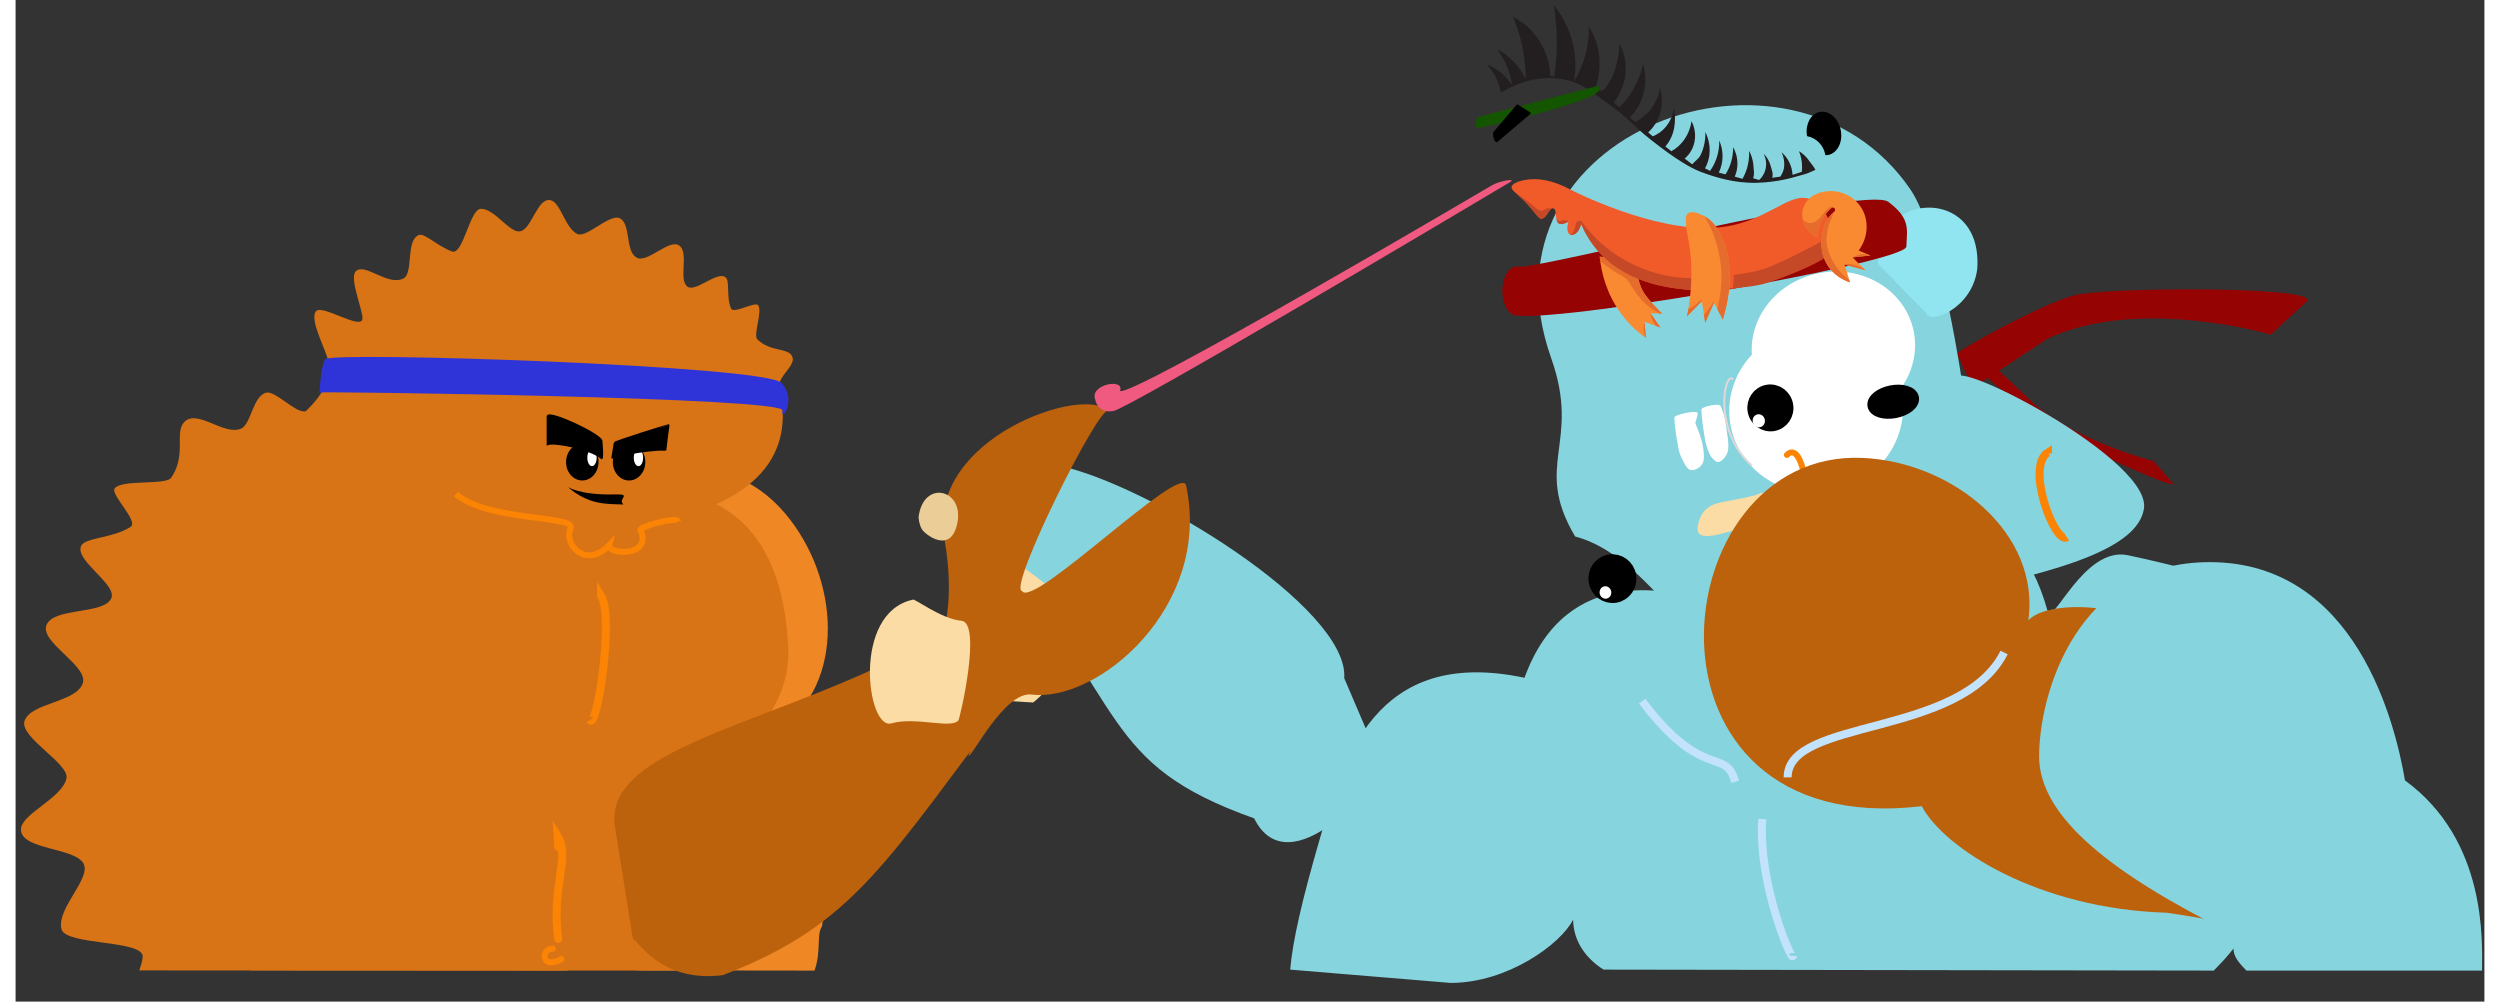 <?xml version="1.0" encoding="utf-8"?>
<svg width="1248px" height="500px" xmlns="http://www.w3.org/2000/svg" xmlns:bx="https://boxy-svg.com" viewBox="19.252 -103.107 1232.497 500.024">
  <rect x="19.252" y="-103.107" width="1232.497" height="500.024" fill="#333333" stroke="none"/>
  <defs>
    <path id="path-0" d="M 459.46 92.262 L 491.842 124.645" style="fill: none;"/>
    <path id="path-1" d="M 503.107 101.708 C 541.095 100.731 572.751 103.852 603.429 106.92 C 612.04 108.121 612.642 111.852 615.807 113.434 C 616.723 113.892 616.711 111.553 617.436 110.829 C 624.791 97.468 628.944 83.142 636.327 72.067 L 636.653 71.09 C 636.96 70.169 638.608 67.964 638.608 67.507" style="fill: none;"/>
    <bx:grid x="0" y="0" width="32.911" height="30.966"/>
  </defs>
  <desc>lommix.com social banner</desc>
  <title>Lommix-Banner</title>
  <g transform="matrix(1, 0, 0, 1, 1774.405, 99.225)">
    <g transform="matrix(1, 0, 0, 1, -136.788, -23.27)" style="transform-origin: 367.697px 258.584px;"/>
  </g>
  <path style="stroke: rgb(0, 0, 0); fill: rgb(134, 212, 222); stroke-width: 0px;" d="M 796.825 355.983 C 790.595 368.3 763.933 387.592 735.677 387.592 L 655.572 380.95 C 656.697 366.946 661.546 345.925 670.489 315.155 C 681.739 276.449 697.686 219.426 772.533 235.249 C 794.025 176.266 848.234 192.877 863.11 196.297 C 872.709 198.504 888.264 196.061 890.324 186.276 C 902.051 130.571 917.629 153.979 941.366 150.937 C 970.66 147.183 1017.094 141.877 1033.669 201.874 C 1036.042 210.463 1051.644 169.36 1073.813 174.084 C 1284.267 218.927 1114.393 278.613 1097.106 305.763 C 1113.684 316.124 1167.466 330.601 1116.633 381.434 L 811.998 380.95 C 801.52 374.346 796.825 364.908 796.825 355.983 Z"/>
  <path style="stroke: rgb(0, 0, 0); stroke-width: 0px; stroke-linecap: round; fill: rgb(239, 135, 36);" d="M 400.463 261.243 C 417.318 260.299 430.381 305.649 421.823 359.357 C 418.942 363.687 421.577 371.592 418.096 381.434 L 329.173 381.32 C 299.204 340.914 296.605 303.064 303.216 283.948 C 195.696 193.158 342.048 80.93 403.293 153.057 C 430.756 185.4 433.965 237.846 400.463 261.243 Z"/>
  <path style="stroke: rgb(0, 0, 0); fill: rgb(216, 116, 22); stroke-width: 0px;" d="M 311.02 145.591 C 301.864 149.868 399.42 110.176 404.984 219.893 C 405.968 246.92 389.981 257.089 385.946 273.224 C 374.775 317.887 364.532 336.697 364.29 336.632 C 364.049 336.567 371.686 356.846 353.905 381.434 L 136.394 381.32 C 133.581 357.494 134.02 336.727 115.988 308.418 C 26.891 228.34 86.222 117.614 193.965 126.516 C 222.36 100.736 241.646 120.694 242.25 137.764 L 274.997 148.145 L 311.02 145.591 Z"/>
  <g transform="matrix(0.838, 0, 0, 0.926, 156.122, 19.113)" style="">
    <path style="stroke: rgb(0, 0, 0); stroke-width: 0px; paint-order: fill; fill-rule: evenodd; fill: rgb(216, 116, 22); transform-box: fill-box; transform-origin: 67.576% 62.349%;" d="M 2.88 95.85 C 10.796 87.704 25.394 79.565 22.717 62.156 C 21.954 57.196 11.305 40.095 15.7 35.754 C 19.449 32.051 42.488 46.055 43.295 39.974 C 43.855 35.757 35.282 18.074 39.306 14.327 C 44.645 9.355 57.988 22.28 67.56 18.224 C 74.003 15.494 68.779 -2.475 76.98 -5.293 C 80.372 -6.459 88.194 0.855 96.711 3.589 C 103.34 5.717 107.242 -19.427 113.928 -19.427 C 122.353 -19.427 131.231 -5.728 137.593 -7.352 C 144.351 -9.077 147.543 -25.392 155.264 -24.087 C 161.347 -23.059 164.045 -8.816 171.385 -5.807 C 176.859 -3.563 190.894 -17.184 196.791 -14.234 C 203.288 -10.983 199.799 3.035 206.452 6.817 C 212.747 10.396 225.858 -3.404 231.965 0.353 C 238.127 4.143 231.3 18.893 236.947 22.567 C 241.785 25.715 254.516 14.1 259.544 17.45 C 262.427 19.371 259.88 28.014 262.893 34.359 C 264.342 37.411 276.951 30.569 278.909 32.485 C 281.923 35.435 275.92 48.649 278.536 50.946 C 286.286 57.754 295.932 55.418 299 59.638 C 302.685 64.707 290.452 70.716 291.795 76.538 C 296.393 96.479 299.713 135.404 216.323 150.243 C 227.026 163.271 217.104 171.06 209.768 171.888 C 204.584 172.474 178.079 173.955 171.989 170.541 C 162.314 167.613 135.07 160.185 127.958 155.513 C -34.955 156.011 37.748 128.526 2.88 95.85 Z"/>
    <path style="stroke: rgb(0, 0, 0); stroke-width: 0px; paint-order: fill; fill-rule: evenodd; fill: rgb(216, 116, 22);" d="M -87.605 384.114 C -86.254 374.55 -133.434 377.899 -135.973 368.982 C -139.174 357.747 -117.647 341.247 -123.016 333.316 C -128.717 324.89 -159.582 326.184 -160.143 315.445 C -160.583 306.982 -135.722 298.538 -133.041 287.727 C -131.04 279.664 -161.127 265.582 -158.005 256.715 C -154.565 246.946 -127.762 246.829 -123.415 236.67 C -119.3 227.059 -149.361 214.268 -144.852 204.845 C -140.304 195.341 -110.903 199.426 -106.37 190.648 C -102.487 183.125 -128.432 170.097 -124.252 162.253 C -121.856 157.755 -105.18 158.212 -94.792 152.035 C -89.796 149.064 -107.02 134.577 -104.282 131.316 C -100.064 126.292 -73.768 129.802 -70.587 125.533 C -61.157 112.883 -69.066 100.813 -62.561 95.287 C -54.748 88.647 -39.181 102.917 -29.11 99.146 C -22.943 96.837 -22.126 81.566 -13.984 79.688 C -8.848 78.503 3.096 90.361 8.847 89.824 C 44.98 86.454 91.967 99.513 133.509 174.719 C 153.123 156.016 171.047 166.598 175.339 176.098 C 178.373 182.813 191.129 217.654 187.238 226.936 C 185.59 240.835 147.884 275.61 142.094 286.682 C 156.17 335.359 163.544 368.197 165.445 391.308 L -89.618 391.184 C -88.707 388.642 -87.968 386.685 -87.605 384.114 Z"/>
    <g transform="matrix(1, 0, 0, 1, -150.691, -158.897)" style="transform-origin: 367.697px 258.584px;">
      <g transform="matrix(0.784, 0, 0, 0.784, 524.959, 230.336)">
        <ellipse style="stroke: rgb(0, 0, 0); paint-order: stroke; stroke-width: 0px;" cx="20.34" cy="90.046" rx="12.335" ry="12.678" transform="matrix(1, 0.024, -0.024, 1, -273.271, -32.278)"/>
      </g>
      <path style="stroke: rgb(0, 0, 0); stroke-width: 0px;" d="M 344.525 293.458 C 323.533 293.986 316.257 289.395 316.257 289.395 C 329.154 299.53 340.268 298.524 349.54 298.891 C 345.508 295.844 355.143 293.191 344.525 293.458 Z"/>
      <path style="fill: rgb(216, 216, 216); stroke: rgb(0, 0, 0); fill-opacity: 0; stroke-linecap: round; stroke-width: 0px;" d="M 304.235 258.878 C 304.235 246.69 334.878 249.619 342.873 265.817 C 351.932 273.234 367.779 245.062 371.745 250.241"/>
      <ellipse style="stroke: rgb(0, 0, 0); fill: rgb(255, 255, 255); stroke-opacity: 0; stroke-width: 0px;" cx="330.741" cy="273.684" rx="2.78" ry="4.541"/>
      <ellipse style="stroke: rgb(0, 0, 0); paint-order: stroke; stroke-width: 0px;" cx="20.34" cy="90.046" rx="9.67" ry="9.939" transform="matrix(1, 0.024, -0.024, 1, 334.653, 185.475)"/>
      <ellipse style="stroke: rgb(0, 0, 0); fill: rgb(255, 255, 255); stroke-opacity: 0; stroke-width: 0px;" cx="358.421" cy="273.684" rx="2.779" ry="4.541"/>
    </g>
    <path style="stroke: rgb(52, 44, 207); stroke-width: 0px; fill: rgb(47, 52, 216); transform-origin: 126.535px 66.323px;" d="M 24.019 41.626 C 20.397 45.251 17.283 58.576 17.283 58.576 C 21.189 58.811 289.081 114.117 286.083 120.791 C 283.085 127.465 296.089 117.151 288.191 106.021 C 280.293 94.891 27.641 38.001 24.019 41.626 Z" transform="matrix(0.982, -0.191, 0.191, 0.982, -0, 0)"/>
    <path style="stroke: rgb(0, 0, 0);" d="M 193.486 106.823 C 193.486 107.222 192.02 115.107 192.02 115.107 C 192.02 113.228 223.825 109.166 223.825 110.855 C 223.825 110.058 225.716 97.209 225.716 97.209 C 225.641 97.059 193.324 106.101 193.486 106.823 Z"/>
    <path style="stroke: rgb(0, 0, 0);" d="M 153.544 92.493 C 153.544 92.892 153.544 107.557 153.544 107.557 C 157.891 105.963 179.551 110.124 185.495 114.879 C 186.871 116.808 185.779 105.887 185.779 105.887 C 186.269 102.701 154.028 88.95 153.544 92.493 Z"/>
  </g>
  <path style="stroke: rgb(0, 0, 0); fill: rgb(134, 212, 222); stroke-width: 0px; transform-box: fill-box; transform-origin: 50% 50%;" d="M 587.174 176.787 C 592.428 170.248 663.193 162.344 651.949 200.234 C 689.649 272.984 659.672 283.321 653.661 393.261 C 653.661 393.261 608.694 437.673 603.218 395.729 C 577.259 359.185 545.435 244.693 571.3 220.732" transform="matrix(-0.731, 0.682, -0.682, -0.731, -0, 0)"/>
  <ellipse style="paint-order: stroke; stroke: rgb(0, 0, 0); stroke-width: 0px; fill: rgb(118, 185, 194); transform-box: fill-box; transform-origin: 50% 50%;" cx="779.275" cy="592.172" rx="27.688" ry="32.006" transform="matrix(0.982, -0.191, 0.191, 0.982, 41.006, -537.659)"/>
  <path style="stroke: rgb(0, 0, 0); fill: rgb(149, 3, 3); stroke-width: 0px; transform-origin: 1000.63px 77.32px;" d="M 988.493 73.491 C 987.568 72.566 1031.482 47.887 1047.938 44.109 C 1064.394 40.331 1164.442 39.688 1163.652 46.798 L 1145.096 63.965 C 1145.096 63.965 1079.455 44.527 1033.739 65.933 L 996.402 90.478 L 988.493 73.491 Z">
    <animateTransform type="skewY" additive="sum" attributeName="transform" values="0;-5;5;0" dur="4.02s" fill="freeze" begin="-0.02s" keyTimes="0; 0.316; 0.71; 1" calcMode="spline" keySplines="0 0 1 1; 0.42 0 0.58 1; 0 0 1 1" repeatCount="indefinite"/>
  </path>
  <path style="stroke: rgb(0, 0, 0); fill: rgb(149, 3, 3); stroke-width: 0px; transform-origin: 957.927px 48.061px;" d="M 1003.129 84.748 C 1002.637 84.891 1026.026 105.506 1034.791 111.051 C 1043.556 116.597 1096.845 141.424 1096.424 138.397 L 1086.541 127.003 C 1086.541 127.003 1051.578 118.624 1027.229 98.873 L 1007.342 79.926 L 1003.129 84.748 Z">
    <animateTransform type="skewY" additive="sum" attributeName="transform" values="0;3;-3;0" dur="4.02s" fill="freeze" begin="-0.02s" keyTimes="0; 0.316; 0.71; 1" calcMode="spline" keySplines="0 0 1 1; 0.42 0 0.58 1; 0 0 1 1" repeatCount="indefinite"/>
  </path>
  <path style="stroke: rgb(0, 0, 0); paint-order: fill; stroke-opacity: 0; fill: rgb(134, 212, 222); transform-box: fill-box; transform-origin: 50% 50%;" d="M 1092.173 239.919 C 1078.844 278.914 922.564 251.457 896.437 275.027 C 864.244 304.071 854.03 220.382 810.836 199.558 C 796.746 160.132 822.812 154.754 816.083 109.857 C 798.335 -8.56 966.127 -35.581 1008.137 61.492 C 1018.948 86.472 1014.964 163.505 1014.964 163.505 C 996.666 134.788 1100.845 214.549 1092.173 239.919 Z" transform="matrix(0.982, -0.191, 0.191, 0.982, -0.012, -0.058)"/>
  <ellipse style="fill: rgb(255, 255, 255); paint-order: stroke; stroke-width: 6px; stroke: rgb(255, 255, 255); transform-box: fill-box; transform-origin: 50% 50%;" cx="800.97" cy="659.243" rx="37.878" ry="34.745" transform="matrix(0.982, -0.191, 0.191, 0.982, 50.797, -547.751)"/>
  <ellipse style="fill: rgb(255, 255, 255); paint-order: stroke; stroke-width: 6px; stroke: rgb(255, 255, 255); transform-origin: 893.061px 661.071px;" cx="893.071" cy="661.071" rx="40.416" ry="38.472" transform="matrix(0.982, -0.191, 0.191, 0.982, 25.052, -559.669)"/>
  <path style="fill: rgb(255, 255, 255); paint-order: fill; stroke: rgb(0, 0, 0); stroke-width: 0px; transform-box: fill-box; transform-origin: 50% 50%;" d="M 870.781 150.628 C 870.602 151.107 869.956 158.423 869.956 159.302 C 869.956 159.476 869.886 163.883 869.886 165.021 C 869.886 166.15 869.534 168.472 870.852 172.587 C 871.662 175.129 871.573 175.457 872.642 177.016 C 874.046 179.061 878.308 178.363 880.385 175.607 C 881.98 173.493 881.949 168.143 881.962 167.984 C 882.346 162.942 880.562 156.835 880.562 155.147 C 880.562 154.989 883 151.125 882.491 150.444 C 881.477 149.084 870.852 149.323 870.852 150.628" transform="matrix(0.982, -0.191, 0.191, 0.982, 0, -0)"/>
  <g transform="matrix(0.605, -0.118, 0.118, 0.605, 620.453, -8.987)" style="transform-origin: 277.141px 109.025px;">
    <g transform="matrix(1, 0, 0, 1, -5.678, 0.491)">
      <ellipse style="stroke: rgb(0, 0, 0); paint-order: stroke; stroke-width: 12.648px;" cx="20.34" cy="90.046" rx="12.335" ry="12.678" transform="matrix(1, 0.024, -0.024, 1, 260.817, 18.075)"/>
      <ellipse style="stroke: rgb(140, 37, 37); fill: rgb(255, 255, 255); stroke-opacity: 0; paint-order: stroke; stroke-width: 12.648px;" cx="8.84" cy="101.025" rx="4.968" ry="5.311" transform="matrix(1, 0.024, -0.024, 1, 261.361, 15.799)"/>
    </g>
  </g>
  <g transform="matrix(0.749, 0, 0, 0.749, 107.217, -352.671)" style="">
    <ellipse style="stroke: rgb(0, 0, 0); paint-order: stroke; stroke-width: 12.648px; transform-box: fill-box; transform-origin: 50% 50%;" cx="20.34" cy="90.046" rx="9.67" ry="9.939" transform="matrix(0.986, -0.167, 0.167, 0.986, 944.798, 525.763)"/>
    <ellipse style="stroke: rgb(140, 37, 37); fill: rgb(255, 255, 255); stroke-opacity: 0; paint-order: stroke; stroke-width: 12.648px; transform-box: fill-box; transform-origin: 50% 50%;" cx="8.84" cy="101.025" rx="3.895" ry="4.163" transform="matrix(0.986, -0.167, 0.167, 0.986, 949.661, 522.251)"/>
  </g>
  <path style="paint-order: stroke; stroke: rgb(0, 0, 0); stroke-width: 0px; fill: rgb(144, 229, 241); transform-origin: 974.948px 26.171px;" d="M 948.97 24.305 C 951.745 -10.884 1007.494 -6.989 997.407 34.978 C 991.598 54.571 968.582 58.495 968.587 52.477" transform="matrix(0.986, -0.167, 0.167, 0.986, 0, 0)"/>
  <path style="fill: rgb(255, 255, 255); paint-order: fill; stroke: rgb(0, 0, 0); stroke-width: 0px; transform-box: fill-box; transform-origin: 50% 50%;" d="M 884.76 149.322 C 884.614 149.797 884.083 154.716 884.083 155.587 C 884.083 155.762 883.775 160.306 883.775 161.434 C 883.775 162.553 883.352 165.944 884.168 170.142 C 884.707 172.921 884.879 173.573 886.779 175.98 C 888.231 177.82 891.712 175.631 893.416 172.899 C 894.724 170.804 894.955 166.298 894.965 166.139 C 895.28 161.139 895.436 156.762 895.436 155.087 C 895.436 154.928 894.782 149.815 894.363 149.137 C 893.532 147.791 884.818 148.027 884.818 149.32" transform="matrix(0.982, -0.191, 0.191, 0.982, 0, 0)"/>
  <path d="M 885.398 158.313 C 870.063 159.651 855.261 162.578 858.98 153.422 C 862.7 144.266 869.225 144.187 875.744 144.328 C 878.992 144.397 887.024 144.382 890.218 144.05 C 892.971 143.763 894.124 141.658 902.401 149.328 C 910.678 156.998 905.837 165.413 885.398 158.313 Z" style="fill: rgb(250, 220, 164); paint-order: fill; stroke: rgb(0, 0, 0); stroke-width: 0px; transform-origin: 888.959px 155.509px;" transform="matrix(0.982, -0.191, 0.191, 0.982, -0, 0)"/>
  <ellipse style="stroke: rgb(0, 0, 0); paint-order: stroke; stroke-width: 6px; transform-box: fill-box; transform-origin: 50% 50%;" cx="834.754" cy="697.026" rx="10.041" ry="5.268" transform="matrix(0.982, -0.191, 0.191, 0.982, 40.268, -551.287)"/>
  <path d="M 979.149 25.776 C 979.149 31.54 975.548 36.214 971.106 36.214 C 970.816 36.214 970.532 36.194 970.251 36.155 C 970.228 31.193 967.272 26.942 963.077 25.148 C 963.327 19.674 966.825 15.338 971.106 15.338 C 975.548 15.338 979.149 20.01 979.149 25.776 Z" style="stroke: rgb(0, 0, 0); transform-box: fill-box; transform-origin: 50% 50%;" transform="matrix(0.982, -0.191, 0.191, 0.982, 0, -0)"/>
  <path style="fill: rgb(216, 216, 216); fill-opacity: 0; stroke: rgb(251, 132, 4); stroke-width: 4px;" d="M 311.529 195.01 L 311.529 194.253 C 318.153 204.662 309.49 261.836 305.993 256.34"/>
  <path style="fill: rgb(216, 216, 216); fill-opacity: 0; stroke: rgb(251, 132, 4); stroke-width: 4px; stroke-linecap: round;" d="M 290.141 319.732 L 289.844 314.205 C 296.468 324.614 286.522 339.488 290.179 365.675"/>
  <path style="fill: rgb(216, 216, 216); fill-opacity: 0; stroke: rgb(251, 132, 4); stroke-linecap: round; stroke-width: 3px; transform-box: fill-box; transform-origin: 50% 50%;" d="M 344.512 376.026 C 335.394 385.284 330.073 340.342 341.613 340.512" transform="matrix(-1, 0, 0, -1, -0, 0)"/>
  <path style="fill: rgb(216, 216, 216); fill-opacity: 0; stroke: rgb(251, 132, 4); stroke-width: 4px; transform-box: fill-box; transform-origin: 50% 50%;" d="M 214.223 376.766 L 214.223 377.283 C 225.563 370.179 210.733 331.158 204.746 334.909" transform="matrix(-1, 0, 0, -1, 0, -0)"/>
  <path style="stroke: rgb(0, 0, 0); stroke-width: 0px; fill: rgb(188, 97, 12); stroke-linecap: round; transform-box: fill-box; transform-origin: 50% 50%;" d="M 223.998 293.355 C 212.435 307.236 136.589 302.569 131.579 250.212 C 128.764 238.358 90.954 230.313 86.222 217.527 C 96.059 117.303 78.235 136.855 155.1 147.485 C 219.076 149.406 266.024 179.585 277.201 200.675 C 426.728 182.787 407.751 379.234 306.603 374.527 C 261.247 372.416 217.858 336.652 223.998 293.355 Z" transform="matrix(-1, 0, 0, -1, 0, 0)"/>
  <path style="fill: rgb(216, 216, 216); fill-opacity: 0; stroke-linecap: round; stroke: rgb(226, 215, 215);" d="M 885.884 129.136 C 866.465 111.802 872.297 82.599 876.385 86.044"/>
  <path style="stroke: rgb(0, 0, 0); fill: rgb(250, 220, 164); stroke-width: 0px;" d="M 526.968 247.564 C 526.968 247.564 509.004 246.732 509.004 245.703 C 509.004 244.675 501.976 185.607 501.976 185.607 C 501.976 185.607 518.902 174.935 513.733 173.517 C 508.564 172.099 545.326 192.503 550.188 208.095 C 555.049 223.687 525.423 250.051 526.968 247.564 Z"/>
  <g transform="matrix(0.974, -0.225, 0.225, 0.974, -42.889, 21.15)" style="transform-origin: 310.639px 314.176px;">
    <g>
      <g transform="matrix(0.995, 0.105, -0.105, 0.995, 96.367, 28.815)" style="transform-origin: 416.138px 242.212px;">
        <g>
          <path style="stroke: rgb(0, 0, 0); stroke-width: 0px; fill: rgb(188, 97, 12); transform-origin: 370.192px 286.924px;" d="M 349.046 395.276 C 350.323 393.726 373.571 403.11 394.741 379.371 C 428.277 316.31 418.709 282.228 411.856 175.079 C 411.856 175.079 405.916 147.403 389.848 157.041 C 365.59 149.992 361.34 164.263 354.936 206.207 C 324.84 276.799 275.836 335.362 306.084 359.324" transform="matrix(0.669, 0.743, -0.743, 0.669, -0, -0)"/>
          <path style="stroke: rgb(0, 0, 0); fill: rgb(188, 97, 12); stroke-width: 0px; transform-box: fill-box; transform-origin: 50% 50%;" d="M 452.974 273.122 C 453.908 275.172 474.589 243.337 487.965 246.714 C 520.126 254.833 582.619 214.179 577.163 152.557 C 576.235 140.572 493.906 204.443 489.481 194.897 C 482.236 192.753 539.576 106.406 543.056 110.983 C 533.378 96.258 451.625 113.243 454.176 164.095 C 457.302 226.411 425.375 233.579 426.841 242.662 C 419.694 250.662 476.77 219.473 452.974 273.122 Z"/>
        </g>
      </g>
    </g>
  </g>
  <path style="stroke: rgb(0, 0, 0); fill: rgb(250, 220, 164); stroke-width: 0px; transform-box: fill-box; transform-origin: 50% 50%;" d="M 488.039 155.047 C 456.849 153.006 448.08 211.436 460.704 211.436 C 473.328 211.436 488.808 222.584 493.314 219.229 C 494.456 218.378 518.216 175.5 508.442 171.835 C 499.08 168.322 488.716 154.05 488.039 155.047 Z" transform="matrix(0.961, -0.276, 0.276, 0.961, 0, -0)"/>
  <path style="fill: rgb(216, 216, 216); fill-opacity: 0; stroke: rgb(251, 132, 4); stroke-width: 3px; transform-origin: 314.529px 161.957px;" d="M 280.48 173.337 C 282.014 175.986 300.42 166.353 298.133 165.507 C 289.8 153.055 312.412 150.425 312.091 155.252 C 321.384 140.877 334.819 151.404 332.584 159.781 C 330.992 166.716 373.634 155.228 392.08 165.594" transform="matrix(-0.982, -0.191, 0.191, -0.982, 0, 0)"/>
  <path style="fill: rgb(216, 216, 216); fill-opacity: 0; stroke-width: 4px; stroke: rgb(195, 226, 251);" d="M 903.901 284.997 C 903.901 255.146 990.433 265.289 1011.966 222.641"/>
  <path style="fill: rgb(216, 216, 216); fill-opacity: 0; stroke-width: 4px; stroke: rgb(195, 226, 251);" d="M 877.696 287.185 C 873.087 269.728 861.818 287.387 831.279 246.912"/>
  <path style="fill: rgb(216, 216, 216); fill-opacity: 0; stroke-width: 4px; stroke: rgb(195, 226, 251);" d="M 891.254 305.763 C 888.954 337.957 906.279 377.952 906.555 374.086"/>
  <path style="stroke: rgb(0, 0, 0); stroke-width: 0px; fill: rgb(235, 206, 151);" d="M 470.055 155.021 C 470.055 155.021 470.171 158.571 471.723 161.151 C 473.275 163.731 486.485 174.097 489.498 157.522 C 492.511 140.948 472.359 136.251 470.055 155.021 Z"/>
  <path style="stroke: rgb(0, 0, 0); fill: rgb(149, 3, 3); stroke-width: 0px; transform-box: fill-box; transform-origin: 50% 50%;" d="M 809.172 62.092 C 800.316 58.983 794.723 77.614 800.589 84.099 C 801.794 92.993 998.874 97.438 1000.715 89.167 C 1002.557 80.898 1005.643 76.067 996.166 65.563 C 986.689 55.058 818.028 65.2 809.172 62.092 Z" transform="matrix(0.982, -0.191, 0.191, 0.982, -0.028, -0.118)"/>
  <path d="M 1029.443 274.497 C 1029.443 243.15 1048.395 177.521 1114.585 177.521 C 1188.023 177.521 1207.419 258.949 1212.082 286.478 C 1253.239 316.57 1250.583 367.051 1250.583 381.434 L 1132.963 381.434 C 1123.416 371.887 1128.522 372.33 1124.323 362.192 C 1066.708 333.482 1029.443 305.098 1029.443 274.497 Z" style="stroke: rgb(0, 0, 0); fill: rgb(134, 212, 222); stroke-width: 0px;"/>
  <path style="fill: rgb(216, 216, 216); fill-opacity: 0; stroke: rgb(251, 132, 4); stroke-linecap: round; stroke-width: 3px;" d="M 291.691 375.672 C 281.651 381.434 281.263 370.277 287.504 370.521"/>
  <g transform="matrix(0.68, -0.247, 0.247, 0.68, -301.968, 187.03)" style="transform-origin: 1151.7px -212.376px;">
    <path fill="none" d="M 989.427 -69.593 L 1313.97 -69.593 L 1313.97 -355.16 L 989.427 -355.16 L 989.427 -69.593 Z" style="transform-box: fill-box; transform-origin: 50% 50%; stroke-width: 0px;" transform="matrix(-1, 0, 0, -1, -0, 0)"/>
    <g fill-rule="nonzero" transform="matrix(-0.857, 0, 0, 0.905, 1313.964, -355.154)" style="">
      <path d="M277.141 209.379l-26.65 13.503c4.936 11.808 4.288 20.339 2.82 25.489-1.484 5.206-5.688 13.994-6.516 15.703-.402.832-.814 1.662-1.232 2.487l8.678-3.365-3.504 12.794 10.468-8.308 3.37 11.984c5.304-7.189 9.33-15.079 11.986-23.5 5.867-18.602 3.725-35.393.58-46.787" fill="#f98a31" style="stroke-width: 0px;"/>
      <path d="M264.575 279.665l-3.37-11.984-10.469 8.309 3.506-12.794-8.679 3.364c.418-.824.831-1.655 1.233-2.486.828-1.709 5.032-10.497 6.515-15.702 1.468-5.151 2.116-13.682-2.82-25.489l26.651-13.504c3.144 11.393 5.287 28.185-.582 46.787-2.654 8.421-6.681 16.311-11.985 23.499m15.358-73.334l-.609-2.014-33.412 16.929.69 1.537c5.224 11.638 4.686 19.812 3.316 24.62-1.434 5.03-5.805 14.112-6.298 15.132a146.141 146.141 0 01-3.364 6.529l-2.323 4.241 11.054-4.287-4.504 16.439 14.76-11.714 3.814 13.558 2.145-2.669c6.638-8.255 11.593-17.475 14.725-27.404 6.497-20.597 3.589-39.047.006-50.897" fill="#231f20" style="stroke-width: 0px; fill-opacity: 0;"/>
      <path d="M253.727 273.616l-2.988 2.378 3.482-12.729c.119.566.223 1.154.294 1.764.388 3.294-.081 6.223-.788 8.587M277.641 212.756c-.283 1.035-.894 1.94-1.494 2.835-2.906 4.294-5.858 8.621-9.504 12.338-.105.11-.224.227-.352.35a16.347 16.347 0 00-4.774 8.92 58.641 58.641 0 01-1.356 5.881c-1.258 4.435-3.729 12.752-10.81 20.503a42.566 42.566 0 01-2.399 2.434l-1.388.541c.411-.822.835-1.657 1.235-2.48.823-1.718 5.035-10.505 6.516-15.705.859-3.022 1.424-7.211.765-12.526-.471-3.764-1.541-8.081-3.588-12.964l.001-.002a6619.94 6619.94 0 0014.785-7.491c3.906-1.975 7.822-4.398 11.88-5.974.424 1.105.812 2.129.483 3.34M264.832 279.311c-.083.117-.177.234-.26.352l-3.175-11.315c.506.423.906.823 1.069 1.139 1.966 3.66 2.377 7.271 2.366 9.824" fill="#e56c2c" style="stroke-width: 0px;"/>
    </g>
    <g fill-rule="nonzero" transform="matrix(-0.857, 0, 0, 0.905, 1313.964, -355.154)" style="">
      <path d="M324.693 136.489c-.833-1.352-3.475-2.729-11.306-1.621-11.317 1.603-22.235 7.924-32.449 18.788-.223.237-.406.432-.548.579-.49.504-49.537 50.65-97.845 64.293-20.632 5.827-37.82 3.583-51.63 1.779-5.632-.735-10.66-1.392-15.095-1.392-7.017 0-12.548 1.644-16.643 7.22-5.783 7.875-6.654 20.049-5.017 28.027 1.088 5.3 3.283 9.266 6.021 10.88 4.477 2.639 8.741 3.955 13.826 4.269 33.917 2.091 52.598 3.242 82.665-5.415 8.747-2.519 15.65-4.506 24.626-8.629 12.025-5.523 43.967-20.193 56.166-51.791 2.431-6.299 3.976-12.992 4.592-19.895l.216-2.413 1.549 1.863c1.884 2.263 4.469 3.664 6.917 3.746 1.257.033 2.353-.29 2.924-.89 1.233-1.295 1.041-4.792-1.21-7.932l-1.235-1.722 2.114.141c2.934.198 4.88-.301 5.776-1.479 1.227-1.612.403-4.522-.258-6.861-.649-2.299-1.211-4.285.124-5.257 1.371-.996 3.096.224 5.094 1.635 2.041 1.443 4.577 3.241 6.617 2.64 1.629-.48 2.352-2.355 3.704-6.214.297-.847.618-1.765.986-2.753 2.565-6.908 5.177-11.468 7.085-14.797 2.201-3.842 3.06-5.455 2.234-6.799" fill="#f15a29" style="stroke-width: 0px;"/>
      <path d="M181.977 267.545c-6.167 1.271-14.937 3.858-24.147 4.216-22.107.857-48.661-1.124-55.164-4.208-.21-2.96-.406-4.571-1.496-7.422 1.37-1.199-.781-2.91.189-4.36 7.78 1.25 37.378 4.884 50.908 5.194 9.76.221 20.324-1.96 28.604-3.62.64 3.09 3.297 7.051 4.357 9.96M299.107 174.896c-.9 1.18-2.84 1.68-5.78 1.479l-1.92-.129c-.04-.18.08-.371.2-.531 1.04-1.38 2.87-1.769 2.87-1.769 1.29-.28 1.5.059 2.34-.13 1.18-.26 2.189-1.24 2.83-2.37.189 1.33.12 2.58-.54 3.45M322.376 143.426c-1.899 3.32-4.47 7.84-7 14.66-.37.99-.689 1.91-.989 2.75-1.351 3.86-2.071 5.74-3.7 6.22-2.04.6-4.581-1.2-6.621-2.64-1.25-.88-2.389-1.69-3.4-1.93.21-.24.41-.4.53-.5 2.14-1.67 4.93-.33 6.941-.51 2.559-.22 3.349-2.83 7.279-8.76 2.811-4.25 5.311-8.02 6.96-9.29M293.117 186.286c-.6.34-1.439.51-2.38.49-2.45-.08-5.03-1.48-6.92-3.75l-1.54-1.86-.22 2.42c-.62 6.9-2.16 13.591-4.589 19.89-2.901 7.52-6.921 14.081-11.521 19.78a83.113 83.113 0 01-5.47 6.131c-5.45 5.569-11.36 10.159-17.03 13.909-.88.58-1.76 1.14-2.63 1.69-7.889 4.941-15.07 8.24-19.52 10.28a118.34 118.34 0 01-8.27 3.45l-3.2-8.789c12.265-3.805 21.408-8.91 27.373-12.789 7.628-4.962 30.107-20.96 41.317-50.001a96.361 96.361 0 002.68-7.96c.84-.521 2.05-1.071 3.28-.761 1.65.41 2.161 2.07 3.42 3.74 1.38 1.82 3.38 3.32 5.22 4.13" fill="#c54827" style="stroke-width: 0px;"/>
      <path d="M314.388 160.838c-1.353 3.858-2.075 5.734-3.704 6.214-2.04.6-4.576-1.197-6.617-2.64-1.998-1.411-3.723-2.631-5.094-1.636-1.335.973-.773 2.958-.124 5.258.661 2.339 1.484 5.249.258 6.861-.897 1.178-2.842 1.676-5.777 1.479l-2.113-.141 1.234 1.722c2.251 3.14 2.444 6.637 1.21 7.932-.57.599-1.667.923-2.923.889-2.449-.082-5.034-1.482-6.917-3.746l-1.549-1.862-.216 2.413c-.616 6.903-2.161 13.596-4.593 19.895-12.198 31.598-44.14 46.268-56.165 51.791-8.976 4.123-15.88 6.11-24.626 8.629-30.067 8.657-48.748 7.505-82.665 5.415-5.085-.314-9.349-1.63-13.826-4.269-2.739-1.614-4.934-5.58-6.022-10.88-1.637-7.978-.765-20.152 5.018-28.027 4.094-5.576 9.626-7.22 16.643-7.22 4.434 0 9.463.656 15.095 1.392 13.81 1.803 30.997 4.048 51.629-1.78 48.309-13.642 97.356-63.788 97.846-64.293.142-.146.325-.341.548-.578 10.214-10.864 21.132-17.185 32.449-18.788 7.831-1.108 10.473.269 11.306 1.621.826 1.344-.034 2.956-2.235 6.799-1.907 3.329-4.519 7.889-7.085 14.797-.367.988-.688 1.906-.985 2.753m12.008-25.397c-2.51-4.08-10.624-2.93-13.29-2.553-11.779 1.668-23.092 8.195-33.625 19.398-.214.228-.39.415-.527.555-.486.501-49.156 50.264-96.954 63.763-20.236 5.714-37.198 3.5-50.826 1.72-14.655-1.914-26.228-3.425-33.609 6.627-6.177 8.412-7.146 20.934-5.364 29.613 1.218 5.939 3.692 10.272 6.964 12.201 4.764 2.807 9.303 4.208 14.722 4.542 13.324.821 24.312 1.499 34.565 1.499 16.017 0 30.243-1.653 48.78-6.99 8.821-2.54 15.788-4.545 24.9-8.731 12.228-5.616 44.706-20.532 57.196-52.889a74.995 74.995 0 004.499-18.3c2.028 1.771 4.436 2.798 6.843 2.879 1.859.057 3.468-.488 4.441-1.509 1.778-1.868 1.695-5.525-.042-8.863 2.652-.097 4.542-.868 5.63-2.297 1.83-2.406.857-5.849.075-8.616-.294-1.041-.731-2.586-.608-3.072.506.044 1.845.99 2.745 1.628 2.394 1.692 5.378 3.8 8.337 2.924 2.686-.79 3.618-3.447 5.028-7.471.292-.835.61-1.742.972-2.718 2.508-6.753 5.073-11.23 6.946-14.499 2.298-4.011 3.684-6.432 2.202-8.841" fill="#231f20" style="stroke-width: 0px; fill-opacity: 0;"/>
    </g>
    <path d="M 1278.15 -158.64 C 1276.61 -158.15 1275.03 -157.86 1273.42 -157.78 L 1272.42 -157.72 L 1272.23 -156.68 C 1272.12 -156.13 1272 -155.57 1271.87 -155.03 C 1268.24 -140.6 1253.61 -132.69 1247.49 -129.95 C 1223.44 -119.2 1200.13 -134.15 1199.9 -134.3 C 1192.92 -138.87 1189.08 -143.88 1181.96 -154.22 C 1167.61 -175.09 1160.39 -187.84 1155.12 -197.16 C 1149.4 -207.26 1145.96 -213.35 1138.28 -221.37 C 1119.78 -240.69 1100.69 -247.69 1087.93 -250.15 C 1077.96 -252.08 1047.61 -257.94 1033.09 -238.89 C 1026.82 -230.67 1021.34 -214.53 1030.82 -184.33 C 1032.96 -177.52 1035.62 -169.05 1041.95 -159.93 C 1044.4 -156.39 1047.09 -153.21 1049.46 -150.4 C 1053.2 -145.97 1056.74 -141.78 1055.86 -139.93 C 1055.62 -139.43 1055.02 -139.02 1054.11 -138.74 C 1046.92 -141.17 1040.34 -144.74 1034.57 -149.34 C 1006.54 -171.68 1001.25 -212.88 1008.2 -241.71 C 1015.53 -272.17 1030.3 -285.85 1041.39 -291.96 C 1052.1 -297.86 1062.38 -297.74 1082.87 -297.48 L 1083.89 -297.47 C 1103.02 -297.23 1117.88 -293.75 1140.38 -288.49 C 1156.02 -284.83 1159.92 -282.99 1162.02 -281.99 C 1173.17 -276.71 1183.8 -267.79 1193.67 -255.44 C 1200.44 -246.96 1203.76 -240 1206.69 -233.85 C 1210.55 -225.77 1213.88 -218.8 1223.42 -211.38 C 1234.66 -202.63 1242.1 -196.85 1253.05 -195.42 C 1254.17 -195.28 1255.29 -195.14 1256.41 -195.02 C 1262.36 -194.35 1267.05 -193.82 1269.42 -190.01 C 1269.82 -189.37 1270.13 -188.68 1270.35 -187.94 C 1265.74 -188.89 1261.27 -189.02 1257.03 -188.33 L 1256.78 -188.29 C 1255.52 -188.12 1252.82 -187.71 1250.49 -186.98 L 1249.94 -186.81 C 1248.42 -186.34 1247.41 -186.03 1247.73 -184.72 L 1247.74 -184.72 C 1248.07 -183.39 1249.12 -183.67 1250.58 -184.06 C 1252.06 -184.46 1254.78 -185.19 1257.16 -185.6 C 1257.45 -185.64 1257.65 -185.66 1257.73 -185.67 C 1262.83 -186.24 1267.99 -185.59 1271.85 -184.82 L 1273.48 -184.4 L 1273.48 -184.47 C 1276.32 -183.81 1278.14 -183.18 1278.19 -183.16 C 1283.96 -181.11 1287.45 -179.87 1289.1 -176.38 C 1290.55 -173.34 1289.96 -170.14 1289.64 -168.91 C 1287.97 -162.43 1281.05 -159.57 1278.15 -158.64" style="transform-box: fill-box; transform-origin: 50% 50%; fill: rgb(251, 176, 64); stroke-width: 0px; stroke: rgb(186, 218, 85); stroke-opacity: 0;" fill-rule="nonzero" transform="matrix(-1, 0, 0, -1, -0, 0)"/>
    <path d="M 1274.44 -194.32 C 1272.96 -196.14 1271.45 -198.07 1270.02 -200.14 C 1263.69 -209.26 1261.03 -217.73 1258.89 -224.54 C 1252.22 -245.78 1252.95 -260.06 1256.16 -269.53 C 1254.71 -267 1253.46 -264.35 1252.45 -261.59 C 1244.76 -240.63 1250.71 -214.52 1266.67 -199.92 C 1268.62 -198.14 1271.17 -196.15 1274.44 -194.32" fill="#f09d2e" style="transform-box: fill-box; transform-origin: 50% 50%; stroke-width: 0px;" fill-rule="nonzero" transform="matrix(-1, 0, 0, -1, 0, -0)"/>
    <path d="M 1289.2 -135.99 C 1288.97 -136.47 1288.7 -136.93 1288.38 -137.35 C 1287.12 -138.98 1285.24 -139.92 1283.4 -140.72 C 1273.01 -145.25 1256.699 -147.368 1259.249 -147.708 C 1259.319 -147.718 1266.373 -148.524 1270.4 -147.52 C 1270.17 -148.28 1269.86 -148.97 1269.47 -149.6 C 1267.1 -153.4 1262.41 -153.94 1256.46 -154.6 C 1255.37 -154.72 1254.26 -154.85 1253.1 -155 C 1242.15 -156.44 1234.71 -162.21 1223.47 -170.96 C 1213.93 -178.38 1210.6 -185.36 1206.74 -193.44 C 1203.81 -199.58 1200.48 -206.54 1193.71 -215.02 C 1183.86 -227.37 1173.22 -236.3 1162.07 -241.57 C 1159.97 -242.57 1156.07 -244.41 1140.42 -248.08 C 1117.93 -253.33 1103.07 -256.82 1083.93 -257.05 L 1082.92 -257.06 C 1062.43 -257.31 1052.14 -257.44 1041.44 -251.54 C 1030.35 -245.43 1015.58 -231.75 1008.25 -201.29 C 1005.78 -191.03 1004.85 -179.19 1005.96 -167.21 C 1006.4 -172.09 1007.18 -176.81 1008.25 -181.22 C 1015.58 -211.68 1030.35 -225.36 1041.44 -231.48 C 1052.14 -237.38 1062.43 -237.25 1082.92 -237 L 1083.93 -236.99 C 1097.86 -236.86 1110.96 -233.8 1124.54 -231.48 C 1138.47 -229.11 1152.61 -226.23 1165.23 -219.31 C 1176.85 -212.95 1186.57 -203.45 1195.08 -193.08 C 1204.03 -182.19 1211.1 -170.93 1222.09 -162.07 C 1227.53 -157.69 1233.21 -153.66 1238.53 -149.11 C 1240.91 -147.06 1243.01 -144.68 1245.69 -143.11 C 1248.59 -141.42 1251.57 -140.06 1254.84 -139.39 C 1259.16 -138.5 1263.49 -139 1267.85 -138.6 C 1272.2 -138.2 1276.7 -136.28 1279.97 -133.16 C 1282.57 -130.69 1284.63 -127.28 1287.96 -126.17 C 1288.19 -126.09 1288.43 -126.03 1288.65 -126.11 C 1289.01 -126.23 1289.17 -126.65 1289.28 -127.02 C 1290.15 -129.94 1290.45 -133.32 1289.2 -135.99" fill="#f09d2e" style="stroke-width: 0px; transform-box: fill-box; transform-origin: 50% 50%;" fill-rule="nonzero" transform="matrix(-1, 0, 0, -1, 0, -0)"/>
    <path d="M 1289.12 -176.44 C 1287.46 -179.94 1283.97 -181.18 1278.2 -183.22 C 1278.16 -183.24 1276.33 -183.88 1273.49 -184.53 L 1273.5 -184.47 L 1271.87 -184.88 C 1268.01 -185.66 1262.85 -186.3 1257.74 -185.74 C 1257.67 -185.73 1257.46 -185.71 1257.17 -185.67 C 1254.79 -185.26 1252.07 -184.53 1250.59 -184.13 C 1249.13 -183.73 1248.08 -183.45 1247.75 -184.78 C 1247.42 -186.09 1248.43 -186.4 1249.96 -186.87 L 1251.408 -187.749 C 1253.738 -188.479 1255.54 -188.19 1256.8 -188.35 L 1259.104 -190.064 C 1263.344 -190.764 1265.75 -188.96 1270.36 -188 C 1270.15 -188.74 1269.83 -189.44 1269.44 -190.08 C 1267.07 -193.88 1262.37 -194.41 1256.42 -195.08 C 1255.34 -195.21 1254.22 -195.33 1253.07 -195.48 C 1242.11 -196.92 1234.68 -202.7 1223.43 -211.44 C 1213.89 -218.86 1210.56 -225.84 1206.71 -233.91 C 1203.77 -240.06 1200.45 -247.02 1193.68 -255.5 C 1183.82 -267.85 1173.18 -276.78 1162.03 -282.06 C 1159.93 -283.05 1156.03 -284.89 1140.39 -288.55 C 1117.9 -293.82 1103.03 -297.3 1083.9 -297.53 L 1082.88 -297.54 C 1062.39 -297.8 1052.11 -297.93 1041.4 -292.02 C 1030.31 -285.91 1015.55 -272.23 1008.21 -241.77 C 1001.27 -212.94 1006.56 -171.74 1034.58 -149.41 C 1040.36 -144.8 1046.93 -141.24 1054.12 -138.8 C 1055.03 -139.08 1055.63 -139.49 1055.87 -140 C 1056.75 -141.84 1053.22 -146.03 1049.48 -150.46 C 1047.11 -153.27 1044.42 -156.46 1041.96 -159.99 C 1035.63 -169.11 1032.97 -177.59 1030.84 -184.39 C 1021.36 -214.6 1026.83 -230.73 1033.1 -238.95 C 1047.62 -258 1077.97 -252.14 1087.94 -250.21 C 1100.7 -247.75 1119.8 -240.76 1138.29 -221.43 C 1145.97 -213.41 1149.42 -207.32 1155.13 -197.22 C 1160.4 -187.91 1167.62 -175.15 1181.98 -154.28 C 1189.09 -143.94 1192.93 -138.93 1199.91 -134.37 C 1200.15 -134.22 1223.45 -119.27 1247.51 -130.02 C 1253.63 -132.75 1268.25 -140.67 1271.88 -155.09 C 1272.05 -155.77 1272.17 -156.34 1272.24 -156.74 L 1272.43 -157.79 L 1273.44 -157.84 C 1275.05 -157.93 1276.64 -158.22 1278.16 -158.71 C 1281.06 -159.64 1287.99 -162.5 1289.66 -168.97 C 1289.98 -170.2 1290.56 -173.4 1289.12 -176.44 M 1292.14 -168.25 C 1290.72 -162.78 1285.9 -158.35 1278.91 -156.11 C 1277.49 -155.66 1276.03 -155.35 1274.56 -155.21 C 1274.5 -154.94 1274.43 -154.66 1274.36 -154.39 C 1270.44 -138.81 1254.98 -130.41 1248.51 -127.52 C 1223.24 -116.23 1199.56 -131.41 1198.56 -132.06 C 1191.22 -136.86 1187.05 -142.28 1179.89 -152.68 C 1165.47 -173.65 1158.22 -186.47 1152.92 -195.83 C 1147.31 -205.74 1143.93 -211.72 1136.48 -219.5 C 1118.45 -238.34 1099.88 -245.15 1087.48 -247.54 C 1061.72 -252.52 1044.1 -249.06 1035.1 -237.25 C 1029.24 -229.56 1024.16 -214.29 1033.28 -185.25 C 1035.46 -178.27 1037.95 -170.37 1044.04 -161.6 C 1046.42 -158.16 1049.06 -155.03 1051.4 -152.27 C 1056.3 -146.46 1059.83 -142.27 1058.17 -138.78 C 1057.54 -137.46 1056.27 -136.54 1054.38 -136.07 L 1054.04 -135.98 L 1053.7 -136.1 C 1046.09 -138.63 1039.14 -142.38 1033.03 -147.24 C 1020.36 -157.34 1011.13 -172.34 1006.35 -190.62 C 1001.95 -207.46 1001.72 -225.86 1005.72 -242.44 C 1013.29 -273.87 1028.66 -288.06 1040.21 -294.43 C 1049.41 -299.5 1058.09 -300.35 1072.33 -300.35 C 1075.55 -300.35 1079.06 -300.31 1082.91 -300.26 L 1083.93 -300.25 C 1103.33 -300 1118.3 -296.5 1140.95 -291.2 C 1156.85 -287.48 1160.9 -285.56 1163.12 -284.52 C 1174.59 -279.09 1185.53 -269.91 1195.64 -257.25 C 1202.61 -248.53 1206.01 -241.41 1209 -235.13 C 1212.86 -227.05 1215.91 -220.66 1224.96 -213.63 C 1236.27 -204.83 1243.09 -199.52 1253.38 -198.18 C 1254.52 -198.03 1255.62 -197.9 1256.69 -197.78 C 1263.05 -197.06 1268.55 -196.44 1271.59 -191.57 C 1272.35 -190.34 1272.88 -188.94 1273.15 -187.39 C 1276.56 -186.66 1278.82 -185.87 1279.02 -185.8 C 1285.2 -183.6 1289.29 -182.15 1291.42 -177.66 C 1293.26 -173.78 1292.54 -169.79 1292.14 -168.25" fill="#231f20" style="stroke-width: 0px; stroke: rgb(151, 198, 4); paint-order: stroke; fill-opacity: 0; transform-box: fill-box; transform-origin: 50% 50%;" fill-rule="nonzero" transform="matrix(-1, 0, 0, -1, 0, -0)"/>
    <path d="M 1095.02 -245.68 C 1094.97 -245.68 1092.13 -245.51 1092.09 -245.5 C 1083.42 -244.66 1079.07 -238.48 1076.84 -230.16 C 1074.09 -219.89 1078.07 -214.05 1078.78 -213.13 C 1079.41 -212.33 1080.63 -212.55 1080.97 -213.53 C 1081.13 -213.97 1081.05 -214.47 1080.77 -214.84 C 1080.15 -215.65 1076.92 -220.47 1079.31 -229.42 C 1081.26 -236.69 1085.19 -241.95 1092.8 -242.81 C 1093.78 -242.92 1094.29 -244.11 1093.71 -244.96 C 1093.47 -245.31 1093.08 -245.52 1092.67 -245.52" fill-rule="nonzero" style="transform-box: fill-box; transform-origin: 50% 50%; stroke-width: 0px; fill: rgb(240, 157, 46);" transform="matrix(-1, 0, 0, -1, 0, -0)"/>
    <path d="M 1102.27 -222.81 C 1102.07 -222.81 1101.87 -222.76 1101.69 -222.66 C 1098.7 -221.06 1091.36 -216.3 1087.7 -206.66 C 1085.07 -199.68 1085.46 -193.29 1086.26 -189.16 C 1086.4 -188.42 1087.08 -187.95 1087.78 -188.1 C 1088.47 -188.25 1088.92 -188.96 1088.78 -189.7 C 1088.05 -193.47 1087.69 -199.3 1090.09 -205.65 C 1093.42 -214.43 1100.12 -218.78 1102.85 -220.24 C 1103.73 -220.72 1103.8 -222.02 1102.97 -222.59 C 1102.76 -222.73 1102.52 -222.81 1102.27 -222.81 M 1096.03 -232.53 C 1095.78 -232.53 1095.53 -232.45 1095.31 -232.29 C 1091.07 -229.25 1083.48 -222.41 1080.15 -210.82 C 1078.55 -205.23 1078.16 -199.17 1079.04 -193.27 C 1079.17 -192.24 1080.31 -191.74 1081.1 -192.38 C 1081.48 -192.69 1081.66 -193.2 1081.58 -193.7 C 1080.76 -199.18 1081.12 -204.83 1082.61 -210.03 C 1085.71 -220.82 1092.8 -227.21 1096.76 -230.05 C 1097.57 -230.64 1097.48 -231.95 1096.58 -232.4 C 1096.41 -232.49 1096.22 -232.53 1096.03 -232.53 M 1091.13 -242.27 C 1090.9 -242.27 1090.67 -242.21 1090.46 -242.07 C 1085.21 -238.64 1077.98 -232.34 1073.35 -221.75 C 1069.46 -212.86 1069.03 -204.51 1069.35 -199.06 C 1069.39 -198.31 1070 -197.74 1070.71 -197.79 C 1071.42 -197.84 1071.96 -198.48 1071.91 -199.23 C 1071.61 -204.36 1072.02 -212.24 1075.68 -220.61 C 1080.28 -231.11 1087.76 -237.11 1091.81 -239.76 C 1092.41 -240.15 1092.6 -240.99 1092.22 -241.63 C 1091.99 -242.03 1091.58 -242.27 1091.13 -242.27 M 1110.76 -202.72 C 1106.3 -202.72 1102.67 -198.89 1102.67 -194.19 C 1102.67 -189.48 1106.3 -185.65 1110.76 -185.65 C 1115.21 -185.65 1118.84 -189.48 1118.84 -194.19 C 1118.84 -198.89 1115.21 -202.72 1110.76 -202.72" fill-rule="nonzero" style="transform-box: fill-box; transform-origin: 50% 50%; stroke-width: 0px; fill: rgb(240, 157, 46);" transform="matrix(-1, 0, 0, -1, -0, -0)"/>
    <path d="M 1063.28 -249.46 C 1058.58 -243.27 1050.01 -242.27 1044.14 -247.22 C 1038.28 -252.18 1037.33 -261.23 1042.02 -267.42 C 1046.72 -273.61 1055.29 -274.61 1061.15 -269.66 C 1067.02 -264.7 1067.97 -255.65 1063.28 -249.46" fill="#fff" fill-rule="nonzero" style="transform-box: fill-box; transform-origin: 50% 50%; stroke-width: 0px;" transform="matrix(-1, 0, 0, -1, -0, 0)"/>
    <path d="M 1066.26 -264.01 C 1065.49 -265.23 1064.54 -266.32 1063.45 -267.24 C 1057.59 -272.2 1049.01 -271.19 1044.32 -265 C 1039.62 -258.81 1040.57 -249.76 1046.44 -244.8 C 1046.74 -244.54 1047.06 -244.3 1047.39 -244.07 C 1044.16 -249.14 1044.26 -256.03 1048.06 -261.05 C 1052.51 -266.91 1060.45 -268.13 1066.26 -264.01" fill="#eaebec" fill-rule="nonzero" style="transform-box: fill-box; transform-origin: 50% 50%; stroke-width: 0px;" transform="matrix(-1, 0, 0, -1, 0, -0)"/>
    <path d="M 1044.15 -247.22 L 1044.16 -247.22 L 1044.15 -247.22 Z M 1052.64 -245.43 C 1049.85 -245.42 1047.13 -246.43 1044.95 -248.28 C 1042.39 -250.43 1040.76 -253.57 1040.41 -257 C 1040.04 -260.43 1040.98 -263.87 1043.03 -266.56 C 1045.07 -269.26 1048.05 -270.99 1051.3 -271.36 C 1054.55 -271.75 1057.81 -270.76 1060.36 -268.59 C 1065.67 -264.11 1066.53 -255.9 1062.28 -250.3 C 1059.85 -247.1 1056.26 -245.43 1052.64 -245.43 M 1052.69 -274.16 C 1052.13 -274.16 1051.58 -274.12 1051.01 -274.06 C 1047.09 -273.61 1043.49 -271.52 1041.03 -268.26 C 1038.55 -265.01 1037.4 -260.85 1037.85 -256.7 C 1038.28 -252.55 1040.25 -248.76 1043.35 -246.16 C 1049.76 -240.74 1059.15 -241.84 1064.29 -248.61 C 1069.42 -255.38 1068.38 -265.29 1061.97 -270.71 C 1059.34 -272.94 1056.06 -274.16 1052.69 -274.16" fill="#231f20" fill-rule="nonzero" style="transform-box: fill-box; transform-origin: 50% 50%; stroke-width: 0px;" transform="matrix(-1, 0, 0, -1, 0, -0)"/>
    <path d="M 1046.36 -248 C 1049.8 -245.1 1054.83 -245.69 1057.58 -249.31 C 1060.33 -252.94 1059.77 -258.24 1056.33 -261.15 C 1052.9 -264.05 1047.87 -263.47 1045.12 -259.84 C 1042.37 -256.21 1042.93 -250.9 1046.36 -248" fill="#212121" style="transform-box: fill-box; transform-origin: 50% 50%; stroke-width: 0px;" transform="matrix(-1, 0, 0, -1, 0, 0)"/>
    <path d="M 1045.1 -256.62 C 1046.27 -255.62 1047.99 -255.82 1048.93 -257.05 C 1049.87 -258.3 1049.67 -260.11 1048.49 -261.1 C 1047.32 -262.1 1045.6 -261.9 1044.66 -260.66 C 1043.72 -259.43 1043.92 -257.61 1045.1 -256.62 M 1047.12 -263.7 C 1047.61 -263.28 1048.34 -263.37 1048.74 -263.89 C 1049.13 -264.41 1049.05 -265.18 1048.55 -265.6 C 1048.06 -266.02 1047.33 -265.94 1046.93 -265.41 C 1046.54 -264.89 1046.62 -264.12 1047.12 -263.7" fill="#fff" style="transform-box: fill-box; transform-origin: 50% 50%; stroke-width: 0px;" transform="matrix(-1, 0, 0, -1, -0, 0)"/>
    <g transform="matrix(-0.857, 0, 0, 0.905, 1313.964, -355.154)" style="">
      <path d="M 307.078 66.178 C 306.222 62.238 306.006 58.186 306.439 54.178 C 306.896 49.97 308.062 45.87 309.887 42.051 C 303.164 47.592 298.416 55.161 296.354 63.625 C 294.186 53.846 294.671 43.665 297.759 34.136 C 294.156 37.795 291.18 42.021 288.95 46.646 C 286.481 51.776 284.967 57.314 284.482 62.987 C 281.198 54.474 278.928 45.605 277.717 36.561 C 276.758 29.391 276.471 22.148 276.858 14.925 C 273.465 18.376 267.803 25.081 264.567 35.157 C 259.822 49.936 263.306 62.593 264.823 67.199 L 262.141 68.476 C 256.977 59.626 252.66 50.308 249.248 40.646 C 246.552 33.007 244.43 25.177 242.901 17.222 C 240.826 22.659 238.522 30.726 238.397 40.646 C 238.178 58.064 244.802 71.078 248.354 77.029 C 243.246 73.148 236.396 66.979 230.354 57.88 C 227.021 52.858 224.278 47.467 222.181 41.816 C 221.168 46.117 220.267 52.452 221.334 59.923 C 223.473 74.913 231.5 84.706 235.09 88.325 C 231.221 87.62 233.165 96.334 219.96 85.259 C 211.049 77.786 204.985 65.389 203.501 61.582 C 202.987 65.528 202.611 72.733 205.589 80.859 C 210.473 94.189 220.974 100.71 224.227 102.561 L 221.227 107.412 C 215.467 104.983 210.074 101.76 205.206 97.838 C 199.847 93.517 195.185 88.399 191.382 82.661 C 191.662 86.421 192.775 94.481 198.312 102.689 C 204.537 111.918 212.771 116.021 216.215 117.507 L 213.184 122.138 C 208.217 121.579 203.409 120.045 199.036 117.625 C 191.407 113.392 187.161 107.564 185.248 104.518 C 185.464 107.667 186.269 113.021 189.504 118.646 C 194.907 128.042 203.442 131.85 206.354 132.999 L 203.933 136.99 C 201.387 136.899 196.177 136.368 190.695 133.114 C 184.386 129.369 181.31 124.148 180.142 121.88 C 180.847 126.945 182.585 131.812 185.248 136.178 C 189.522 143.168 194.264 145.83 197.218 147.591 L 193.956 152.464 C 189.647 151.816 185.919 150.509 182.184 148.263 C 175.552 144.264 172.006 138.926 170.44 136.178 C 170.195 137.995 169.456 145.072 174.015 152.008 C 178.145 158.295 184.065 160.566 185.929 161.199 L 181.805 167.298 C 179.349 165.949 175.245 164.947 173.163 163.072 C 167.129 157.632 164.286 151.363 162.951 147.582 C 162.618 150.547 162.222 157.814 166.355 165.284 C 168.109 168.442 170.44 171.242 173.227 173.54 L 170.059 176.631 C 167.03 174.66 164.294 172.273 161.929 169.54 C 158.813 165.929 156.389 161.774 154.78 157.284 C 154.493 161.457 155.133 165.643 156.653 169.54 C 158.243 173.601 160.748 177.241 163.972 180.178 L 159.376 183.157 C 156.924 181.39 154.695 179.332 152.738 177.029 C 149.871 173.648 147.624 169.787 146.099 165.625 C 145.713 167.898 145.2 172.802 147.291 178.39 C 148.535 181.703 150.48 184.707 152.993 187.199 L 147.759 190.774 C 145.44 188.936 143.342 186.837 141.504 184.518 C 138.648 180.905 136.458 176.813 135.036 172.433 C 134.662 174.713 134.246 179.157 135.887 184.348 C 137.009 187.89 137.03 190.329 139.529 193.079 L 135.472 195.976 C 134.203 195.494 129.519 193.541 126.695 188.348 C 124.282 183.912 124.632 179.696 124.823 178.22 C 123.198 181.517 122.52 185.2 122.865 188.859 C 123.217 192.449 122.783 194.862 124.937 197.756 L 118.468 199.076 C 115.614 196.923 113.81 195.207 112.397 191.923 C 111.056 188.78 110.519 185.352 110.835 181.95 C 109.228 184.697 108.196 187.743 107.802 190.901 C 107.384 194.29 107.708 197.729 108.754 200.98 C 106.146 201.054 103.537 201.127 100.929 201.199 C 99.896 199.265 99.075 197.225 98.482 195.114 C 97.624 192.044 97.252 188.858 97.382 185.673 C 95.882 187.418 93.542 190.63 92.355 195.242 C 91.8 197.404 90.074 201.118 90.149 203.349 C 92.195 203.399 95.194 203.804 98.338 203.74 C 98.338 203.74 105.382 203.299 110.447 202.872 C 126.517 201.513 140.22 196.649 140.22 196.649 C 154.962 191.426 166.06 184.053 176.9 175.35 C 183.869 169.755 193.032 159.28 206.015 139.412 C 217.986 121.092 216.994 117.894 229.279 101.222 C 236.675 91.186 242.594 80.559 255.035 73.369 C 274.776 61.962 296.083 64.089 307.078 66.178" fill="#231f20" fill-rule="nonzero" style="stroke-width: 0px;"/>
    </g>
    <g fill-rule="nonzero" transform="matrix(-0.857, 0, 0, 0.905, 1313.964, -355.154)" style="">
      <path d="M215.485 284.183l-3.336-16.325 15.414 7.078c-7.699-11.954-13.767-24.683-18.071-37.916-2.236-6.876-3.455-13.402-4.53-19.16-1.62-8.671-2.898-15.518-6.659-16.52a4.605 4.605 0 00-1.18-.149c-3.846 0-8.202 4.366-9.731 5.898-7.702 7.715-8.015 18.455-8.183 24.227-.656 22.462 12.589 43.214 22.147 55.18l1.952-14.373 12.177 12.06z" fill="#f98a31" style="stroke-width: 0px;"/>
      <path d="M215.486 284.18l-12.174-12.057-.024.141c-.153-.353-.235-.682-.106-.8.294-.247 1.553.788 1.871 1.059 1.129.906 3.598 2.552 9.232 5.764v.011l1.201 5.882zM202.559 277.675l-1.2 8.822c-9.563-11.963-22.808-32.723-22.15-55.18.165-5.634.471-15.972 7.623-23.643a80.648 80.648 0 00-1.6 10.41c-.329 3.789-1.2 16.856 3.752 32.736 3.482 11.128 8.328 18.856 13.575 26.855M212.146 267.853l.011.071c-.224-.353-.352-.671-.235-.847.377-.577 2.846.764 5.939 1.729 2.872.894 4.965 1.034 6.6 1.117a159.86 159.86 0 003.105 5.011l-15.42-7.081z" fill="#e56c2c" style="stroke-width: 0px;"/>
      <path d="M179.209 231.316c.168-5.771.481-16.513 8.183-24.228 1.528-1.53 5.885-5.897 9.73-5.897.4 0 .796.048 1.18.15 3.762 1.001 5.041 7.848 6.66 16.52 1.075 5.756 2.294 12.282 4.53 19.16 4.304 13.233 10.373 25.961 18.07 37.915l-15.413-7.079 3.336 16.326-12.177-12.061-1.952 14.373c-9.558-11.966-22.802-32.717-22.147-55.179m58.46 52.145l-3.709-5.319c-9.18-13.161-16.282-27.363-21.111-42.213-2.166-6.658-3.363-13.066-4.418-18.717-1.921-10.28-3.308-17.709-9.22-19.281-6.059-1.608-12.273 4.617-14.317 6.665-8.691 8.705-9.044 20.803-9.213 26.618-.75 25.721 15.676 49.047 25.535 60.662l2.561 3.017 2.075-15.282 15.421 15.271-4.274-20.913 20.67 9.492z" style="stroke-width: 0px; fill: rgb(187, 182, 184); fill-opacity: 0;"/>
    </g>
    <g fill-rule="nonzero" transform="matrix(-0.857, 0, 0, 0.905, 1313.964, -355.154)" style="">
      <path d="M105.967 258.017l-1.524-3.239c-.502-1.086-1.11-2.169-1.684-3.203-1.179-2.072-2.494-4.031-4.025-5.773-3.029-3.491-7.073-6.049-11.476-7.63a1.764 1.764 0 01-1.067-2.256 1.76 1.76 0 012.25-1.069c4.894 1.733 9.498 4.602 12.983 8.586 1.742 1.965 3.199 4.132 4.472 6.35a77.84 77.84 0 011.272 2.349c.203-.112.389-.228.556-.341 5.743-5.792 7.451-14.4 3.981-21.268-2.88-5.7-8.974-9.394-15.908-9.643-14.795-.572-27.789 9.134-30.236 22.577-1.86 10.226 2.891 21.092 12.104 27.682l1.813 1.296-7.573 6.626 14.051-3.279-1.567 3.305a234.575 234.575 0 01-2.825 5.751 262.522 262.522 0 01-1.747 3.364l14.229-9.38.797 14.136c4.353-3.283 9.985-8.984 12.122-17.51 1.414-5.641.992-11.61-.943-17.311l-.055-.12z" fill="#f98a31" style="stroke-width: 0px;"/>
      <path d="M106.962 275.449c-2.13 8.528-7.764 14.221-12.116 17.503l-.106-1.882c2.799-4.011 6.352-10.504 7.399-19.021.482-3.963 1.188-9.68-1.353-15.985-1.929-4.8-6.14-10.951-8.857-13.068-.4-.307-1.965-1.459-3.235-3.529-.212-.341-.377-.659-.529-.942 4.046 1.589 7.751 4.035 10.563 7.282 1.54 1.741 2.858 3.692 4.034 5.764.577 1.035 1.176 2.117 1.682 3.211l1.518 3.235.058.117c1.941 5.705 2.365 11.669.942 17.315M107.726 251.794c-.165.106-.353.223-.553.341a77.877 77.877 0 00-1.282-2.353c-1.27-2.211-2.729-4.386-4.47-6.35-3.482-3.978-8.081-6.848-12.986-8.589a1.735 1.735 0 00-1.47.142c.011-.283.117-.565.305-.777.659-.728 2.247-.364 3.823.154 4.835 1.599 6.058 3.54 9.846 4.953 2.082.788 4.529 1.704 7.128.975 2.811-.776 4.176-3.023 5.246-4.598.812 5.656-1.223 11.691-5.587 16.102" fill="#e56c2c" style="stroke-width: 0px;"/>
      <path d="M93.964 278.872L79.813 288.2c.141-.259.271-.519.412-.776 0-.012.012-.024.023-.037a28.588 28.588 0 015.223-4.798c1.776-1.27 4.058-3.27 7.575-3.611.365-.035.659-.072.918-.106M85.53 275.872l-13.586 3.176c2.776-2.059 7.034-4.281 11.892-3.541.518.071 1.081.19 1.694.365" fill="#e56c2c" style="stroke-width: 0px;"/>
      <path d="M106.966 275.448c-2.138 8.527-7.77 14.227-12.123 17.51l-.797-14.135-14.229 9.379a231.008 231.008 0 004.572-9.115l1.567-3.306-14.051 3.279 7.573-6.626-1.813-1.295c-9.213-6.59-13.964-17.456-12.103-27.681 2.446-13.444 15.441-23.149 30.235-22.579 6.933.249 13.028 3.944 15.908 9.644 3.47 6.868 1.762 15.477-3.981 21.269a8.122 8.122 0 01-.556.341 75.489 75.489 0 00-1.272-2.349c-1.272-2.219-2.73-4.385-4.472-6.352-3.485-3.983-8.089-6.852-12.984-8.586a1.76 1.76 0 00-2.25 1.071 1.768 1.768 0 001.068 2.256c4.403 1.58 8.447 4.138 11.475 7.629 1.532 1.741 2.847 3.701 4.026 5.773.574 1.034 1.182 2.118 1.685 3.203l1.523 3.24.055.119c1.935 5.701 2.357 11.671.944 17.311m7.889-46.517c-3.46-6.846-10.714-11.283-18.927-11.578-16.51-.603-31.079 10.311-33.838 25.473-1.982 10.887 2.608 22.374 11.766 29.84l-14.908 13.045 20.647-4.821a225.302 225.302 0 01-6.29 11.833l-3.654 6.405 21.216-13.984.799 14.153 2.537-1.608c4.806-3.046 13.301-9.875 16.185-21.383 1.73-6.902 1.133-14.101-1.436-20.831 7.812-6.814 10.308-17.822 5.903-26.544" fill="#231f20" style="stroke-width: 0px; fill-opacity: 0;"/>
    </g>
  </g>
  <path style="stroke: rgb(35, 31, 32); fill: rgb(240, 90, 128); stroke-opacity: 0;" d="M 756.328 -10.628 C 753.835 -9.186 574.825 96.311 570.611 92.013 C 573.039 85.458 555.092 88.814 558.266 96.476 C 558.266 96.476 559.27 103.398 567.209 102.109 C 574.833 100.871 734.926 5.982 765.42 -12.246 C 768.699 -14.206 760.247 -12.894 756.328 -10.628 Z"/>
  <path style="fill: rgb(20, 85, 0); stroke: rgb(20, 85, 0);" d="M 750.108 -44.406 L 808.939 -59.645 C 816.569 -54.73 749.739 -39.341 749.448 -39.748 C 747.526 -39.321 748.965 -44.152 750.108 -44.406 Z"/>
  <path style="stroke: rgb(0, 0, 0); stroke-linecap: round; stroke-linejoin: round;" d="M 758.674 -32.62 L 775.124 -46.579 L 768.98 -50.451 L 757.281 -36.749 C 757.281 -36.749 757.281 -33.17 758.674 -32.62 Z"/>
</svg>